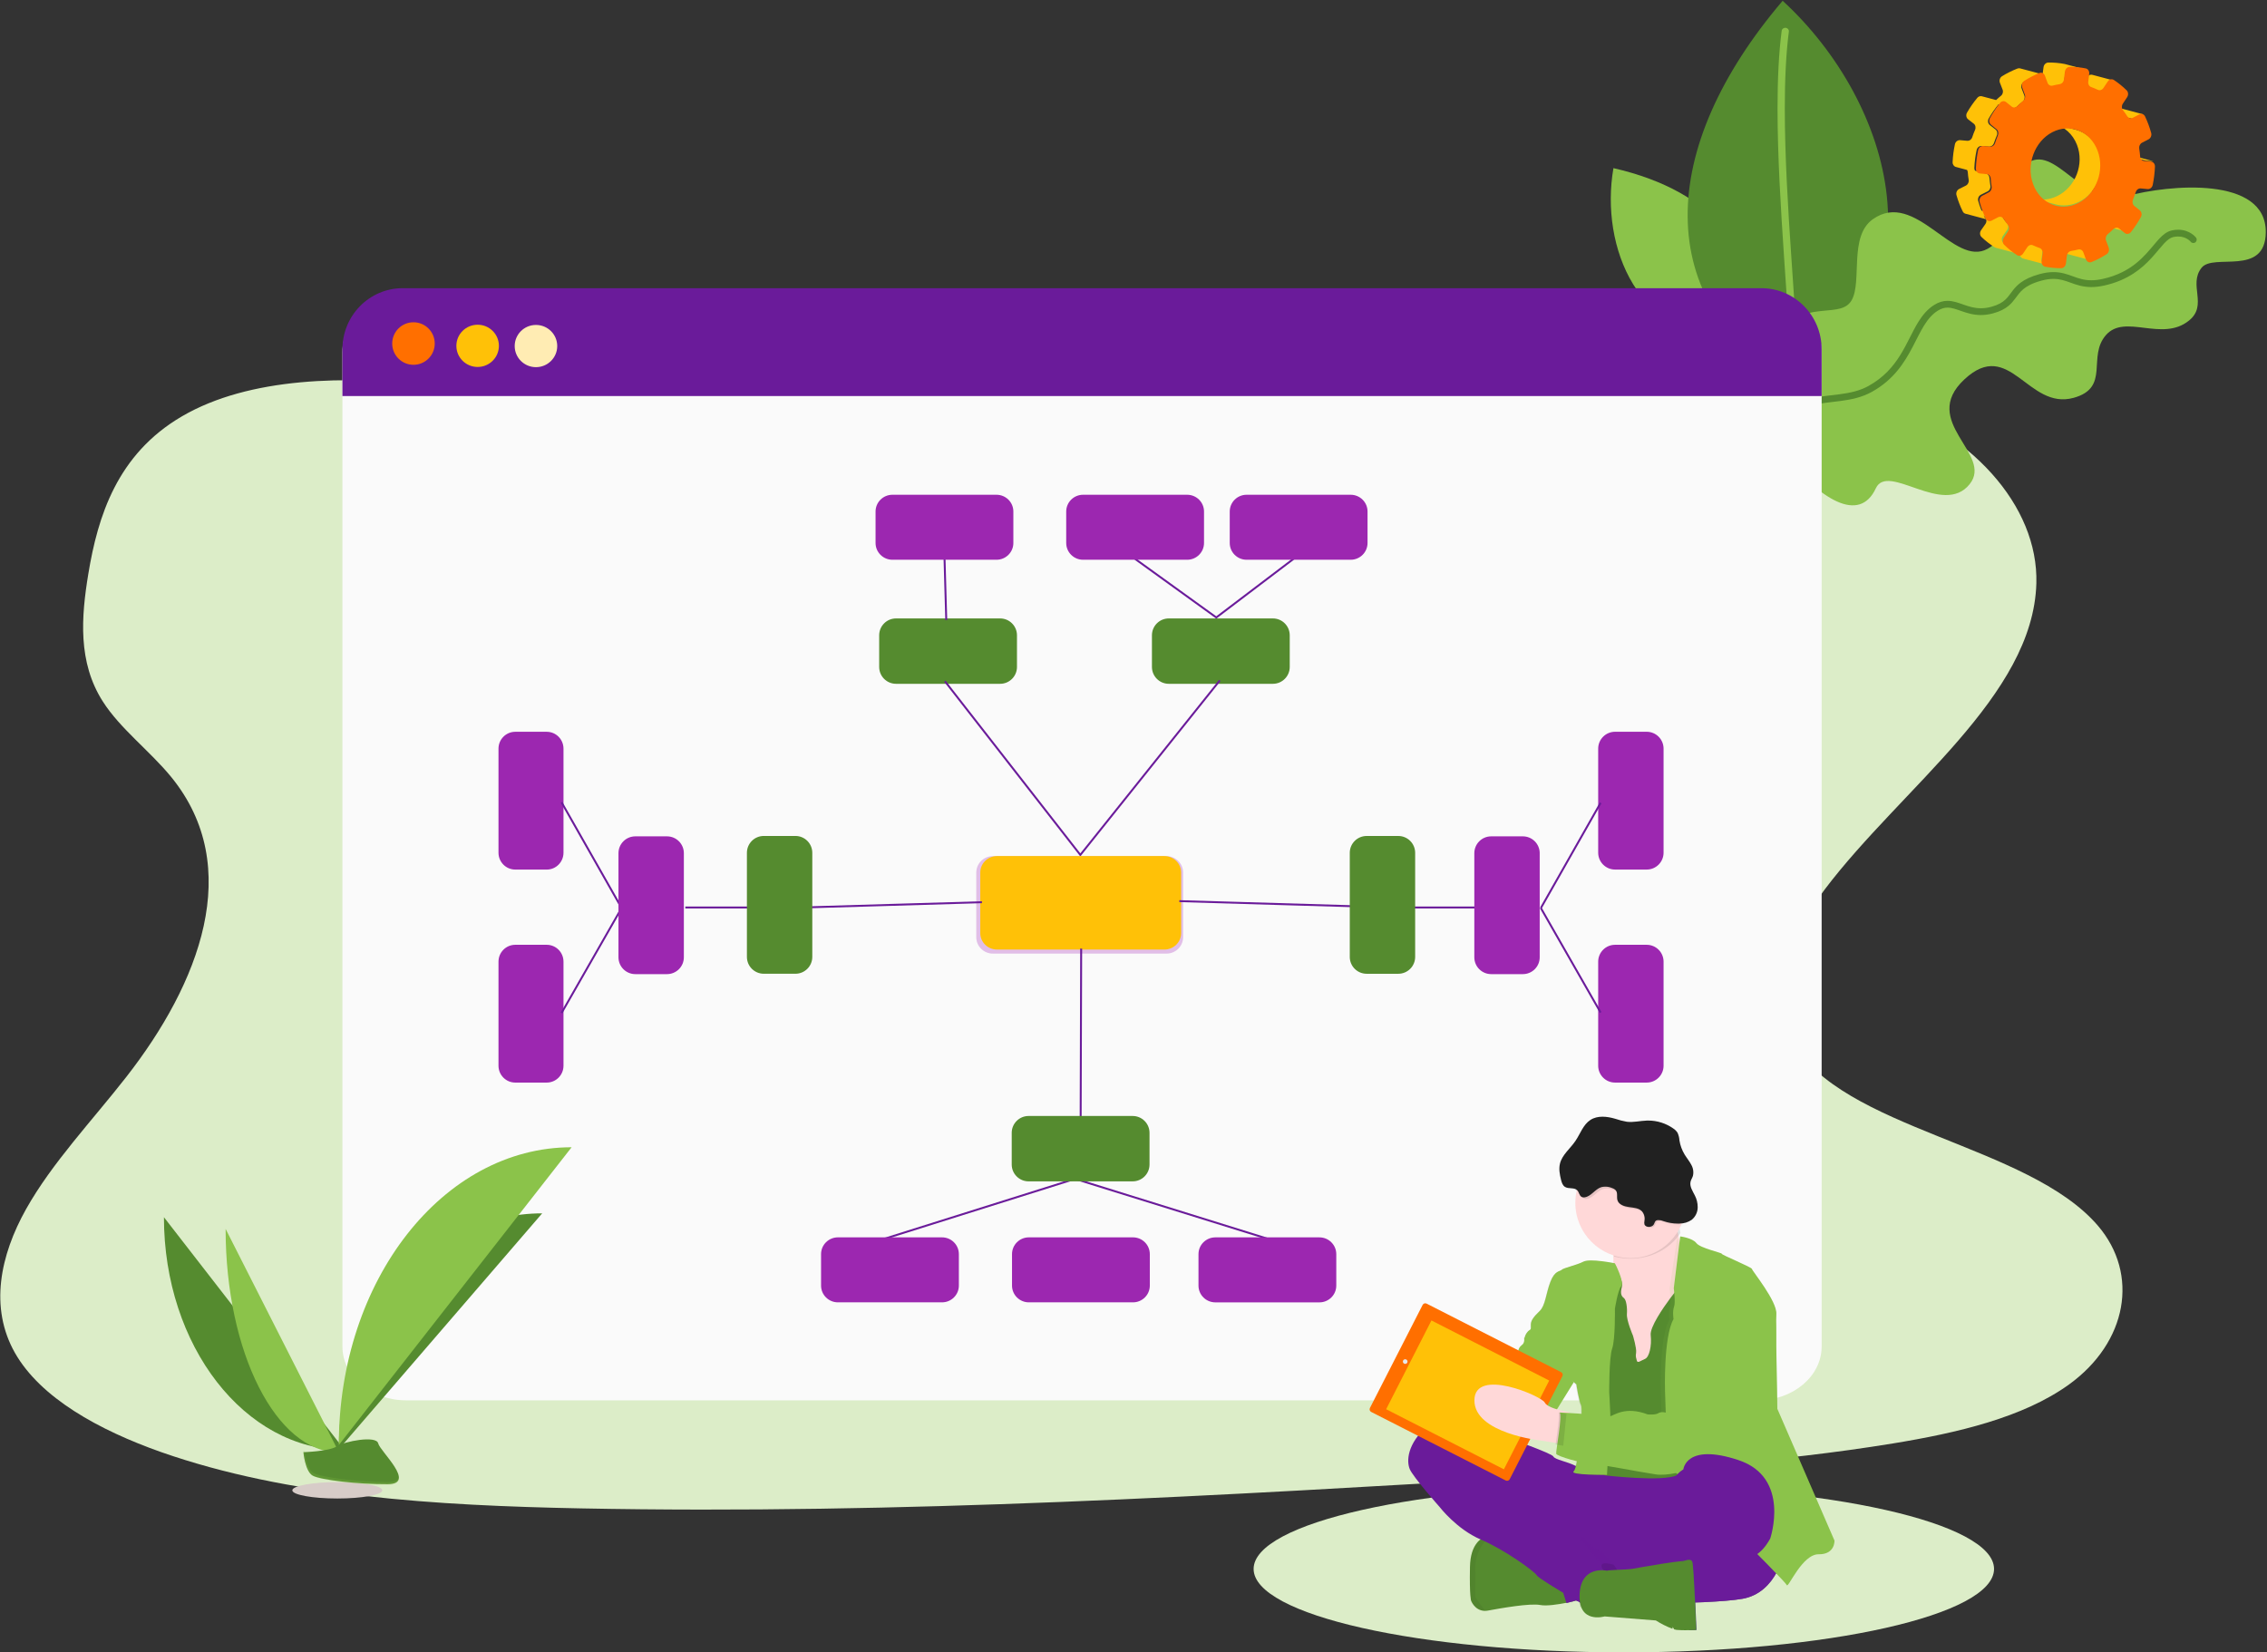 <?xml version="1.0" encoding="UTF-8"?>
<svg width="583px" height="425px" viewBox="0 0 583 425" version="1.1" xmlns="http://www.w3.org/2000/svg" xmlns:xlink="http://www.w3.org/1999/xlink">
    <rect x="0" y="0" width="583" height="425" fill="#333333" stroke="none"/>
    <!-- Generator: Sketch 64 (93537) - https://sketch.com -->
    <title>Feature2</title>
    <desc>Created with Sketch.</desc>
    <g id="Landing" stroke="none" stroke-width="1" fill="none" fill-rule="evenodd">
        <g transform="translate(-751, -1832)" id="Feature">
            <g transform="translate(-66, 1216)">
                <g id="Feature-2" transform="translate(178, 616)">
                    <g id="Feature2" transform="translate(639, 0)">
                        <g id="Group" transform="translate(417.5, 403.5) scale(-1, 1) rotate(-90) translate(-417.5, -403.5) translate(396, 308)" fill="#DCEDC8">
                            <path d="M21.472,0.195 C33.323,0.195 42.928,42.821 42.928,95.402 C42.928,147.984 33.323,190.609 21.472,190.609 C9.624,190.609 0.016,147.984 0.016,95.402 C0.016,42.821 9.624,0.195 21.472,0.195" id="Path"></path>
                        </g>
                        <g id="Group" transform="translate(0, 97)" fill="#DCEDC8">
                            <path d="M310.305,41.489 C275.324,41.757 241.712,33.826 209.576,24.987 C177.437,16.147 145.562,6.207 111.288,2.15 C89.227,-0.464 64.12,-0.053 46.781,10.086 C30.094,19.838 25.155,35.824 22.717,50.577 C20.883,61.677 19.988,73.324 26.445,83.422 C30.905,90.43 38.608,96.187 44.047,102.861 C62.963,126.092 51.231,155.986 32.472,179.998 C23.677,191.263 13.388,202.071 6.713,213.966 C0.038,225.86 -2.77,239.311 3.85,250.968 C10.416,262.515 25.378,270.809 41.471,276.487 C74.167,287.947 112.277,290.227 149.384,290.953 C231.526,292.565 313.883,287.663 396.017,282.769 C426.41,280.952 456.94,279.127 486.733,274.262 C503.278,271.559 520.313,267.596 532.093,259.078 C547.047,248.265 550.227,230.751 539.509,218.241 C521.527,197.264 473.75,193.599 460.895,170.857 C453.82,158.337 460.119,143.887 469.301,131.711 C489.047,105.601 522.872,82.11 523.687,53.031 C524.229,33.066 506.877,13.707 480.83,5.201 C453.514,-3.728 416.164,-1.143 396.853,15.919 C376.96,33.489 341.194,41.255 310.305,41.489" id="Path"></path>
                        </g>
                        <g id="Group-11" transform="translate(414, 0)" fill-rule="nonzero">
                            <g id="Group" transform="translate(0, 43)" fill="#8BC34A">
                                <path d="M32.324,43.428 C40.488,22.488 27.04,6.208 0.926,0.243 C-2.603,20.596 7.511,45.136 32.324,43.428" id="Path"></path>
                            </g>
                            <g id="Group" transform="translate(20, 0)" fill="#558B2F">
                                <path d="M27.063,99.552 C-9.289,77.391 -7.851,38.144 24.442,0.196 C53.179,26.627 66.26,74.486 27.063,99.552" id="Path"></path>
                            </g>
                            <g id="Group" transform="translate(43, 7)" fill="#8BC34A">
                                <path d="M5.295,92.548 C5.323,91.737 5.331,90.865 5.331,89.937 C5.331,82.46 4.492,71.318 3.663,58.972 C2.823,46.628 1.992,33.09 1.992,20.884 C1.992,13.647 2.291,6.876 3.038,1.116 C3.102,0.643 2.739,0.213 2.226,0.159 C1.713,0.101 1.257,0.437 1.192,0.908 C0.425,6.774 0.127,13.603 0.127,20.884 C0.127,33.16 0.967,46.727 1.798,59.078 C2.637,71.427 3.466,82.569 3.466,89.937 C3.466,90.85 3.457,91.706 3.429,92.494 C3.412,92.97 3.812,93.368 4.334,93.384 C4.847,93.397 5.275,93.024 5.295,92.548" id="Path"></path>
                            </g>
                            <g id="Group" transform="translate(39, 41)" fill="#8BC34A">
                                <path d="M5.144,75.243 C-1.282,67.256 -1.661,50.382 5.264,43.359 C12.201,36.335 20.558,41.011 23.224,36.148 C25.901,31.282 22.445,19.776 28.62,15.392 C39.591,7.599 49.463,27.885 58.157,22.983 C66.85,18.078 60.643,7.108 68.011,1.241 C75.39,-4.625 82.567,12.565 93.721,9.493 C104.865,6.421 129.821,4.224 129.686,18.751 C129.57,30.234 116.218,24.016 113.17,27.872 C109.698,32.27 114.868,37.453 109.949,41.441 C103.005,47.075 93.504,39.584 88.596,45.166 C83.684,50.747 89.781,58.697 80.265,61.323 C68.48,64.569 63.838,45.696 52.173,56.582 C40.501,67.464 59.759,75.785 53.524,83.537 C46.726,91.998 32.534,77.866 29.407,84.581 C25.166,93.712 15.118,87.634 5.144,75.243" id="Path"></path>
                            </g>
                            <g id="Group" transform="translate(42, 59)" fill="#558B2F">
                                <path d="M1.633,55.336 C2.213,54.713 2.683,53.872 3.205,52.907 C3.977,51.465 4.838,49.749 5.915,48.307 C6.994,46.859 8.269,45.725 9.842,45.296 C12.178,44.652 14.751,44.47 17.392,44.12 C20.033,43.766 22.753,43.237 25.352,41.802 C31.006,38.678 33.771,34.235 35.871,30.223 C36.924,28.214 37.827,26.305 38.827,24.694 C39.835,23.078 40.93,21.778 42.371,20.884 C43.308,20.307 44.075,20.125 44.847,20.119 C45.934,20.114 47.089,20.539 48.469,21.026 C49.85,21.506 51.46,22.028 53.413,22.028 C54.387,22.028 55.439,21.899 56.587,21.585 C58.401,21.09 59.653,20.409 60.574,19.626 C61.267,19.041 61.771,18.414 62.223,17.815 C62.903,16.913 63.449,16.093 64.378,15.329 C65.316,14.567 66.647,13.823 68.93,13.196 C70.164,12.856 71.191,12.729 72.086,12.729 C73.805,12.729 75.081,13.198 76.551,13.728 C78.001,14.253 79.636,14.833 81.815,14.831 C82.815,14.831 83.918,14.714 85.178,14.432 C91.261,13.077 94.857,10.032 97.351,7.29 C98.601,5.919 99.593,4.63 100.478,3.673 C100.929,3.193 101.347,2.8 101.738,2.515 C102.137,2.231 102.502,2.054 102.877,1.972 C103.344,1.869 103.77,1.827 104.153,1.827 C105.274,1.83 106.072,2.18 106.613,2.528 C106.881,2.7 107.08,2.874 107.204,2.998 L107.343,3.137 L107.369,3.166 L107.369,3.172 L107.742,2.871 L107.358,3.164 L107.369,3.172 L107.742,2.871 L107.358,3.164 C107.655,3.546 108.201,3.62 108.584,3.327 C108.957,3.032 109.036,2.486 108.742,2.104 C108.697,2.046 108.314,1.556 107.558,1.063 C106.802,0.569 105.647,0.082 104.153,0.082 C103.641,0.082 103.092,0.14 102.502,0.269 C101.851,0.411 101.26,0.712 100.73,1.097 C99.793,1.777 98.984,2.708 98.107,3.749 C96.787,5.31 95.317,7.134 93.251,8.777 C91.182,10.42 88.533,11.891 84.797,12.729 C83.65,12.985 82.676,13.085 81.815,13.085 C79.938,13.085 78.591,12.611 77.134,12.086 C75.69,11.564 74.136,10.981 72.086,10.984 C71.025,10.981 69.834,11.137 68.471,11.511 C66.297,12.11 64.796,12.848 63.683,13.668 C62.85,14.285 62.241,14.941 61.737,15.569 C60.989,16.513 60.469,17.356 59.721,18.058 C58.965,18.759 57.968,19.394 56.125,19.903 C55.124,20.177 54.24,20.283 53.413,20.283 C51.772,20.283 50.399,19.85 49.044,19.376 C47.698,18.912 46.367,18.382 44.847,18.377 C43.77,18.371 42.623,18.669 41.46,19.397 C39.696,20.489 38.436,22.036 37.349,23.768 C35.735,26.373 34.501,29.429 32.666,32.358 C30.833,35.29 28.444,38.093 24.509,40.273 C22.215,41.544 19.739,42.047 17.166,42.39 C14.604,42.733 11.953,42.91 9.383,43.611 C7.983,43.996 6.818,44.779 5.846,45.728 C4.395,47.154 3.352,48.958 2.483,50.563 C2.048,51.365 1.667,52.119 1.31,52.746 C0.963,53.371 0.633,53.87 0.373,54.133 C0.042,54.481 0.06,55.035 0.407,55.367 C0.753,55.699 1.302,55.686 1.633,55.336" id="Path"></path>
                            </g>
                            <g id="Group" transform="translate(88, 16)" fill="#FFC107">
                                <path d="M8.355,39.858 C8.269,39.701 8.203,39.53 8.129,39.371 C8.281,39.57 8.43,39.779 8.593,39.973 C8.679,40.072 8.745,40.185 8.791,40.302 C8.61,40.192 8.458,40.054 8.355,39.858 Z M13.166,46.454 C12.718,46.022 12.665,45.274 13.044,44.724 L14.182,43.084 C14.526,42.579 14.518,41.909 14.148,41.459 C13.75,40.962 13.372,40.449 13.017,39.905 C12.86,39.664 12.619,39.499 12.363,39.431 L7.59,38.159 C7.544,38.047 7.491,37.94 7.448,37.824 C7.174,37.118 6.926,36.409 6.734,35.692 C6.547,35.064 6.848,34.365 7.43,34.08 L9.134,33.227 C9.673,32.963 9.971,32.359 9.867,31.757 C9.753,31.092 9.681,30.428 9.627,29.755 C9.593,29.221 9.257,28.787 8.79,28.664 L5.912,27.897 C5.798,27.693 5.726,27.458 5.736,27.194 C5.798,25.65 6,24.109 6.326,22.594 C6.416,22.17 6.688,21.827 7.032,21.654 C7.227,21.56 7.438,21.516 7.651,21.537 L9.486,21.699 C9.699,21.72 9.91,21.675 10.097,21.581 C10.403,21.429 10.659,21.142 10.777,20.78 C10.995,20.132 11.243,19.488 11.515,18.86 C11.755,18.3 11.622,17.646 11.171,17.3 L9.715,16.162 C9.23,15.788 9.107,15.048 9.435,14.472 C10.174,13.185 11.022,11.965 11.95,10.825 C13.14,11.141 14.332,11.458 15.524,11.774 C15.788,11.845 16.062,11.814 16.318,11.685 C16.433,11.63 16.54,11.552 16.636,11.458 C17.121,10.997 17.625,10.558 18.145,10.147 C18.623,9.77 18.807,9.113 18.585,8.553 L17.897,6.753 C17.668,6.149 17.897,5.424 18.455,5.089 C19.071,4.699 19.724,4.343 20.396,4.009 C21.057,3.676 21.729,3.378 22.417,3.116 C22.647,3.027 22.884,3.017 23.098,3.074 C21.233,2.58 19.372,2.085 17.51,1.588 C17.297,1.531 17.06,1.541 16.83,1.63 C16.142,1.892 15.47,2.19 14.809,2.522 C14.137,2.855 13.486,3.213 12.868,3.603 C12.31,3.938 12.081,4.663 12.31,5.267 L13.009,7.067 C13.22,7.627 13.036,8.284 12.558,8.658 C12.126,8.996 11.729,9.362 11.331,9.733 C10.113,9.412 8.905,9.087 7.697,8.765 C7.43,8.695 7.147,8.726 6.891,8.849 C6.742,8.928 6.6,9.043 6.478,9.189 C5.496,10.372 4.614,11.644 3.848,12.983 C3.52,13.561 3.643,14.302 4.128,14.676 L5.587,15.812 C6.035,16.16 6.168,16.814 5.931,17.374 C5.656,18.002 5.408,18.645 5.198,19.297 C5.075,19.655 4.827,19.941 4.518,20.095 C4.323,20.186 4.12,20.234 3.899,20.21 L2.072,20.05 C1.853,20.029 1.64,20.074 1.456,20.168 C1.101,20.341 0.829,20.681 0.741,21.108 C0.413,22.622 0.219,24.164 0.149,25.705 C0.123,26.304 0.485,26.806 0.997,26.942 L3.864,27.706 C3.963,27.874 4.032,28.06 4.051,28.266 C4.094,28.939 4.174,29.606 4.288,30.271 C4.384,30.87 4.086,31.479 3.547,31.741 L1.843,32.594 C1.269,32.879 0.96,33.575 1.147,34.203 C1.349,34.923 1.587,35.629 1.861,36.338 C2.125,37.037 2.427,37.717 2.752,38.371 C2.902,38.685 3.168,38.892 3.467,38.971 L8.782,40.386 C8.905,40.779 8.851,41.231 8.595,41.6 L7.456,43.235 C7.078,43.785 7.12,44.536 7.59,44.968 C8.63,45.959 9.761,46.838 10.961,47.587 C11.049,47.647 11.155,47.689 11.251,47.715 C13.116,48.212 14.977,48.707 16.838,49.204 C16.742,49.175 16.636,49.133 16.548,49.073 C15.348,48.325 14.209,47.448 13.166,46.454 Z M22.54,4.322 C22.425,4.38 22.303,4.422 22.169,4.438 C21.543,4.532 20.924,4.647 20.3,4.807 C20.105,4.854 19.919,4.851 19.743,4.804 L25.33,6.29 C25.506,6.337 25.692,6.34 25.884,6.295 C26.511,6.133 27.13,6.018 27.756,5.926 C27.89,5.908 28.013,5.869 28.127,5.809 C28.517,5.618 28.799,5.22 28.861,4.744 L29.117,2.763 C29.178,2.287 29.469,1.887 29.847,1.693 C30.007,1.617 30.175,1.573 30.359,1.573 C31.789,1.554 33.21,1.685 34.589,1.955 L34.666,1.97 C32.805,1.476 30.943,0.979 29.079,0.484 L29.002,0.466 C27.623,0.196 26.204,0.068 24.772,0.086 C24.596,0.086 24.42,0.131 24.26,0.209 C23.882,0.4 23.591,0.801 23.53,1.274 L23.274,3.258 C23.212,3.734 22.93,4.129 22.54,4.322 Z M32.698,35.886 C37.376,33.557 39.627,27.68 37.72,22.756 C36.645,19.951 34.448,18.059 31.895,17.379 L26.308,15.893 C28.861,16.573 31.058,18.465 32.143,21.27 C34.04,26.194 31.789,32.068 27.111,34.397 C25.092,35.402 22.956,35.582 21.015,35.069 L26.599,36.555 C28.543,37.068 30.677,36.89 32.698,35.886 Z M23.01,50.604 L23.255,48.615 C23.335,48.003 23.01,47.448 22.479,47.273 C21.887,47.074 21.305,46.846 20.74,46.592 L20.553,46.524 L14.966,45.038 L15.153,45.104 C15.718,45.36 16.3,45.588 16.892,45.784 C17.422,45.962 17.756,46.517 17.668,47.131 L17.422,49.117 C17.342,49.758 17.702,50.339 18.26,50.486 L23.847,51.972 C23.29,51.825 22.919,51.245 23.01,50.604 Z M33.157,5.84 C32.901,5.966 32.621,6 32.354,5.926 C34.218,6.424 36.08,6.918 37.941,7.415 C38.205,7.486 38.488,7.452 38.744,7.326 C38.931,7.232 39.107,7.086 39.24,6.892 L40.368,5.257 C40.509,5.06 40.677,4.911 40.872,4.817 C41.128,4.691 41.4,4.657 41.667,4.728 C39.805,4.234 37.941,3.736 36.08,3.242 C35.816,3.171 35.541,3.205 35.285,3.331 C35.101,3.428 34.922,3.574 34.792,3.768 L33.653,5.403 C33.52,5.599 33.352,5.746 33.157,5.84 Z M34.65,50.148 L33.952,48.348 C33.81,47.987 33.528,47.741 33.194,47.652 C31.33,47.155 29.469,46.66 27.607,46.163 C27.943,46.255 28.223,46.501 28.365,46.862 L29.063,48.66 C29.205,49.031 29.495,49.282 29.831,49.374 L35.418,50.86 C35.074,50.771 34.792,50.517 34.65,50.148 Z M40.555,13.017 L46.142,14.503 C46.398,14.571 46.68,14.548 46.936,14.417 L48.657,13.561 C48.913,13.433 49.195,13.407 49.451,13.478 C47.59,12.981 45.726,12.486 43.864,11.992 C43.608,11.921 43.334,11.944 43.069,12.075 L41.357,12.931 C41.093,13.062 40.811,13.085 40.555,13.017 Z M43.379,42.356 C43.256,42.265 43.123,42.202 42.989,42.165 C41.128,41.671 39.267,41.174 37.402,40.679 C37.544,40.716 37.666,40.779 37.792,40.87 L39.248,42.008 C39.363,42.1 39.496,42.163 39.637,42.199 C39.805,42.244 40.024,42.304 40.192,42.346 C40.941,42.545 41.683,42.744 42.424,42.942 C42.512,42.963 42.619,42.995 42.707,43.016 C43.547,43.238 44.384,43.46 45.224,43.685 C45.083,43.649 44.95,43.586 44.835,43.494 L43.379,42.356 Z M46.326,24.014 L46.15,23.98 L44.323,23.821 L44.139,23.789 C46,24.284 47.862,24.778 49.723,25.276 L49.91,25.307 L51.737,25.469 L51.913,25.501 L46.326,24.014 Z" id="Shape"></path>
                            </g>
                            <g id="Group" transform="translate(94, 17)" fill="#FF6F00">
                                <path d="M26.533,35.178 C31.113,32.805 33.317,26.818 31.45,21.799 C29.594,16.777 24.374,14.628 19.794,16.998 C15.213,19.372 13.002,25.372 14.866,30.391 C16.725,35.416 21.953,37.552 26.533,35.178 Z M43.645,12.95 C43.956,13.62 44.251,14.308 44.517,15.03 C44.786,15.742 45.011,16.47 45.217,17.196 C45.392,17.841 45.089,18.553 44.535,18.839 L42.851,19.711 C42.339,19.977 42.047,20.601 42.141,21.207 C42.245,21.889 42.324,22.564 42.376,23.247 C42.418,23.868 42.833,24.343 43.386,24.399 L45.175,24.562 C45.771,24.623 46.212,25.18 46.186,25.866 C46.118,27.442 45.927,29.01 45.617,30.546 C45.53,30.978 45.254,31.327 44.917,31.503 C44.726,31.599 44.517,31.647 44.303,31.626 L42.522,31.461 C42.305,31.439 42.099,31.485 41.916,31.581 C41.616,31.738 41.365,32.031 41.25,32.402 C41.036,33.061 40.793,33.712 40.535,34.352 C40.292,34.928 40.423,35.592 40.864,35.946 L42.29,37.106 C42.765,37.493 42.893,38.245 42.567,38.835 C41.812,40.192 40.958,41.488 40,42.701 C39.877,42.848 39.739,42.963 39.584,43.04 C39.203,43.238 38.754,43.208 38.417,42.933 L36.991,41.776 C36.647,41.504 36.213,41.475 35.824,41.672 C35.72,41.728 35.607,41.808 35.506,41.907 C35.038,42.376 34.545,42.819 34.035,43.243 C33.578,43.624 33.396,44.294 33.602,44.856 L34.286,46.691 C34.511,47.307 34.278,48.046 33.743,48.393 C33.119,48.787 32.487,49.161 31.839,49.497 C31.184,49.838 30.526,50.134 29.863,50.403 C29.283,50.633 28.669,50.334 28.445,49.718 L27.761,47.883 C27.546,47.32 27.008,47.027 26.458,47.171 C25.844,47.326 25.238,47.451 24.624,47.544 C24.494,47.563 24.374,47.603 24.261,47.662 C23.891,47.859 23.603,48.262 23.543,48.739 L23.293,50.769 C23.233,51.251 22.948,51.659 22.567,51.854 C22.42,51.934 22.256,51.979 22.084,51.979 C20.684,51.99 19.292,51.857 17.934,51.593 C17.347,51.475 16.958,50.862 17.046,50.182 L17.287,48.155 C17.365,47.531 17.046,46.966 16.527,46.784 C15.947,46.584 15.378,46.352 14.824,46.094 C14.514,45.942 14.166,45.955 13.866,46.112 C13.675,46.208 13.511,46.355 13.38,46.55 L12.265,48.222 C12.137,48.419 11.973,48.569 11.782,48.665 C11.445,48.841 11.048,48.838 10.719,48.622 C9.544,47.859 8.429,46.966 7.408,45.952 C6.97,45.512 6.917,44.75 7.288,44.19 L8.403,42.517 C8.74,42.003 8.732,41.32 8.369,40.861 C7.98,40.355 7.609,39.832 7.262,39.277 C6.951,38.784 6.364,38.613 5.836,38.885 L4.168,39.752 C3.598,40.043 2.959,39.821 2.682,39.229 C2.363,38.563 2.068,37.872 1.81,37.157 C1.541,36.434 1.298,35.714 1.11,34.984 C0.927,34.344 1.222,33.632 1.791,33.341 L3.46,32.471 C3.987,32.202 4.28,31.586 4.178,30.973 C4.066,30.295 3.995,29.615 3.943,28.933 C3.909,28.319 3.494,27.834 2.94,27.786 L1.144,27.615 C0.548,27.562 0.099,27.002 0.133,26.322 C0.193,24.748 0.392,23.178 0.71,21.633 C0.799,21.201 1.065,20.852 1.402,20.676 C1.593,20.58 1.799,20.535 2.008,20.556 L3.805,20.721 C4.014,20.743 4.22,20.697 4.403,20.601 C4.703,20.447 4.954,20.153 5.069,19.785 C5.283,19.121 5.525,18.468 5.792,17.828 C6.027,17.257 5.896,16.59 5.455,16.238 L4.029,15.078 C3.554,14.697 3.434,13.942 3.755,13.356 C4.504,11.987 5.369,10.691 6.33,9.486 C6.45,9.337 6.588,9.219 6.734,9.142 C7.116,8.947 7.565,8.977 7.902,9.254 L9.335,10.403 C9.672,10.683 10.113,10.713 10.495,10.515 C10.607,10.459 10.711,10.379 10.805,10.283 C11.281,9.814 11.774,9.366 12.283,8.947 C12.751,8.563 12.931,7.894 12.714,7.323 L12.041,5.488 C11.816,4.872 12.041,4.134 12.586,3.792 C13.19,3.395 13.829,3.032 14.487,2.691 C15.135,2.352 15.793,2.048 16.467,1.781 C17.036,1.547 17.657,1.845 17.885,2.461 L18.566,4.296 C18.773,4.867 19.318,5.16 19.861,5.019 C20.475,4.856 21.081,4.739 21.695,4.646 C21.825,4.627 21.945,4.584 22.058,4.526 C22.439,4.331 22.716,3.926 22.776,3.44 L23.026,1.419 C23.086,0.936 23.371,0.528 23.742,0.331 C23.898,0.253 24.063,0.208 24.243,0.208 C25.643,0.189 27.035,0.32 28.385,0.595 C28.98,0.712 29.361,1.328 29.272,2 L29.032,4.027 C28.946,4.651 29.272,5.216 29.8,5.392 C30.372,5.598 30.941,5.832 31.495,6.099 C31.805,6.243 32.15,6.23 32.453,6.072 C32.636,5.976 32.808,5.827 32.939,5.63 L34.043,3.963 C34.182,3.763 34.346,3.611 34.537,3.515 C34.882,3.339 35.281,3.339 35.607,3.558 C36.775,4.331 37.882,5.227 38.911,6.235 C39.349,6.67 39.394,7.435 39.031,7.99 L37.924,9.667 C37.579,10.177 37.595,10.867 37.95,11.318 C38.349,11.825 38.71,12.35 39.065,12.902 C39.376,13.404 39.963,13.566 40.475,13.3 L42.159,12.427 C42.713,12.142 43.36,12.361 43.645,12.95" id="Shape"></path>
                            </g>
                        </g>
                        <g id="Group-10" transform="translate(88, 74)">
                            <g id="Group" transform="translate(0, 1)" fill="#FAFAFA">
                                <path d="M380.468,15.492 L380.468,271.344 C380.468,278.956 373.118,285.165 364.046,285.165 L16.48,285.165 C7.408,285.165 0.061,278.974 0.061,271.344 L0.061,15.492 C0.061,7.868 7.409,0.098 16.48,0.098 L364.002,0.942 C373.058,0.942 380.468,7.868 380.468,15.492" id="Path"></path>
                            </g>
                            <g id="Group" fill="#6A1B9A">
                                <path d="M380.468,15.829 L380.468,27.859 L0.061,27.859 L0.061,15.832 L0.061,15.832 C0.061,7.157 6.994,0.122 15.546,0.12 L364.974,0.12 C373.529,0.12 380.468,7.155 380.468,15.829 Z" id="Path"></path>
                            </g>
                            <g id="Group" transform="translate(18, 14) scale(-1, 1) rotate(-90) translate(-18, -14) translate(12, 8)" fill="#FF6F00">
                                <path d="M5.644,0.199 C8.664,0.199 11.112,2.648 11.112,5.667 C11.112,8.689 8.664,11.136 5.644,11.136 C2.624,11.136 0.176,8.689 0.176,5.667 C0.176,2.648 2.624,0.199 5.644,0.199" id="Path"></path>
                            </g>
                            <g id="Group" transform="translate(34.5, 15) scale(-1, 1) rotate(-90) translate(-34.5, -15) translate(29, 9)" fill="#FFC107">
                                <path d="M5.551,0.199 C8.55,0.199 10.981,2.648 10.981,5.667 C10.981,8.689 8.55,11.136 5.551,11.136 C2.552,11.136 0.12,8.689 0.12,5.667 C0.12,2.648 2.552,0.199 5.551,0.199" id="Path"></path>
                            </g>
                            <g id="Group" transform="translate(49.5, 15) scale(-1, 1) rotate(-90) translate(-49.5, -15) translate(44, 9)" fill="#FFECB3">
                                <path d="M5.497,0.199 C8.496,0.199 10.927,2.648 10.927,5.667 C10.927,8.689 8.496,11.136 5.497,11.136 C2.498,11.136 0.067,8.689 0.067,5.667 C0.067,2.648 2.498,0.199 5.497,0.199" id="Path"></path>
                            </g>
                            <path d="M142.433,85.059 L169.197,85.059 C171.591,85.059 173.534,87.002 173.534,89.396 L173.534,97.535 C173.534,99.932 171.591,101.875 169.197,101.875 L142.433,101.875 C140.037,101.875 138.097,99.932 138.097,97.535 L138.097,89.396 C138.097,87.002 140.037,85.059 142.433,85.059" id="Path" fill="#558B2F"></path>
                            <path d="M212.578,85.059 L239.342,85.059 C241.736,85.059 243.679,87.002 243.679,89.396 L243.679,97.535 C243.679,99.932 241.736,101.875 239.342,101.875 L212.578,101.875 C210.182,101.875 208.242,99.932 208.242,97.535 L208.242,89.396 C208.242,87.002 210.182,85.059 212.578,85.059" id="Path" fill="#558B2F"></path>
                            <g id="Group" transform="translate(155, 101)" stroke="#6A1B9A" stroke-width="0.5">
                                <polyline id="Path" points="0.003 0.217 34.826 44.882 70.697 0.008"></polyline>
                            </g>
                            <g id="Group" transform="translate(163, 146)" fill="#E1BEE7">
                                <path d="M4.324,0.196 L49,0.196 C51.35,0.196 53.258,2.091 53.258,4.425 L53.258,21.034 C53.258,23.368 51.35,25.263 49,25.263 L4.324,25.263 C1.973,25.263 0.066,23.368 0.066,21.034 L0.066,4.425 C0.066,2.091 1.973,0.196 4.326,0.196" id="Path"></path>
                            </g>
                            <g id="Group" transform="translate(164, 146)" fill="#FFC107">
                                <path d="M4.408,0.175 L47.435,0.175 C49.817,0.175 51.747,2.07 51.747,4.406 L51.747,19.995 C51.747,22.332 49.817,24.226 47.435,24.226 L4.408,24.226 C2.027,24.226 0.096,22.332 0.096,19.995 L0.096,4.406 C0.096,2.07 2.027,0.175 4.408,0.175" id="Path"></path>
                            </g>
                            <g id="Group" transform="translate(155.239, 77.115) scale(-1, 1) rotate(-88.388) translate(-155.239, -77.115) translate(146.739, 76.615)" stroke="#6A1B9A" stroke-width="0.5">
                                <line x1="0.142" y1="0.626" x2="16.14" y2="0.626" id="Path"></line>
                            </g>
                            <g id="Group" transform="translate(203, 69)" stroke="#6A1B9A" stroke-width="0.5">
                                <polyline id="Path" points="42.317 0.236 21.789 15.812 0.198 0.236"></polyline>
                            </g>
                            <g id="Group" transform="translate(137, 53)" fill="#9C27B0">
                                <path d="M4.503,0.251 L31.267,0.251 C33.663,0.251 35.604,2.18 35.604,4.562 L35.604,12.654 C35.604,15.036 33.663,16.968 31.267,16.968 L4.503,16.968 C2.109,16.968 0.166,15.036 0.166,12.654 L0.166,4.562 C0.166,2.18 2.109,0.251 4.506,0.251" id="Path"></path>
                            </g>
                            <g id="Group" transform="translate(228, 53)" fill="#9C27B0">
                                <path d="M4.586,0.251 L31.35,0.251 C33.746,0.251 35.687,2.18 35.687,4.562 L35.687,12.654 C35.687,15.036 33.746,16.968 31.35,16.968 L4.586,16.968 C2.193,16.968 0.25,15.036 0.25,12.654 L0.25,4.562 C0.25,2.18 2.193,0.251 4.586,0.251" id="Path"></path>
                            </g>
                            <g id="Group" transform="translate(186, 53)" fill="#9C27B0">
                                <path d="M4.535,0.251 L31.296,0.251 C33.693,0.251 35.636,2.18 35.636,4.562 L35.636,12.654 C35.636,15.036 33.693,16.968 31.296,16.968 L4.535,16.968 C2.139,16.968 0.196,15.036 0.196,12.654 L0.196,4.562 C0.196,2.18 2.139,0.251 4.535,0.251" id="Path"></path>
                            </g>
                            <g id="Group" transform="translate(189.894, 191.842) scale(-1, 1) rotate(89.825) translate(-189.894, -191.842) translate(167.894, 191.342)" stroke="#6A1B9A" stroke-width="0.5">
                                <line x1="0.124" y1="0.582" x2="43.873" y2="0.582" id="Path"></line>
                            </g>
                            <g id="Group" transform="translate(139, 229)" stroke="#6A1B9A" stroke-width="0.5">
                                <polyline id="Path" points="0.153 15.705 49.453 0.199 98.954 15.592"></polyline>
                            </g>
                            <path d="M176.519,213.027 L203.28,213.027 C205.677,213.027 207.62,214.97 207.62,217.366 L207.62,225.506 C207.62,227.899 205.677,229.842 203.28,229.842 L176.519,229.845 C174.123,229.842 172.18,227.899 172.18,225.506 L172.18,217.366 C172.18,214.97 174.123,213.027 176.519,213.027" id="Path" fill="#558B2F"></path>
                            <g id="Group" transform="translate(323, 114)" fill="#9C27B0">
                                <path d="M16.818,4.549 L16.818,31.31 C16.818,33.706 14.875,35.649 12.479,35.649 L4.339,35.649 C1.946,35.649 0.003,33.706 0.003,31.31 L0.003,4.549 C0.003,2.152 1.946,0.209 4.339,0.209 L12.479,0.209 C14.875,0.209 16.818,2.152 16.818,4.549" id="Path"></path>
                            </g>
                            <g id="Group" transform="translate(323, 169)" fill="#9C27B0">
                                <path d="M0.003,31.1 L0.003,4.337 C0.003,1.943 1.946,0 4.339,0 L12.479,0 C14.875,0 16.818,1.943 16.818,4.337 L16.818,31.1 C16.818,33.494 14.875,35.437 12.479,35.437 L4.339,35.437 C1.946,35.437 0.003,33.494 0.003,31.1" id="Path"></path>
                            </g>
                            <g id="Group" transform="translate(220, 244)" fill="#9C27B0">
                                <path d="M4.549,0.248 L31.312,0.248 C33.706,0.248 35.649,2.18 35.649,4.562 L35.649,12.654 C35.649,15.034 33.706,16.965 31.312,16.965 L4.549,16.965 C2.155,16.965 0.212,15.034 0.212,12.654 L0.212,4.562 C0.212,2.18 2.155,0.248 4.549,0.248" id="Path"></path>
                            </g>
                            <g id="Group" transform="translate(123, 244)" fill="#9C27B0">
                                <path d="M31.251,16.96 L4.49,16.96 C2.093,16.96 0.15,15.028 0.15,12.649 L0.15,4.557 C0.15,2.174 2.093,0.243 4.49,0.243 L31.251,0.243 C33.647,0.243 35.59,2.174 35.59,4.557 L35.59,12.649 C35.59,15.028 33.647,16.96 31.251,16.96" id="Path"></path>
                            </g>
                            <g id="Group" transform="translate(172, 244)" fill="#9C27B0">
                                <path d="M31.358,16.96 L4.594,16.96 C2.198,16.96 0.258,15.028 0.258,12.649 L0.258,4.557 C0.258,2.174 2.198,0.243 4.594,0.243 L31.358,0.243 C33.752,0.243 35.695,2.174 35.695,4.557 L35.695,12.649 C35.695,15.028 33.752,16.96 31.355,16.96" id="Path"></path>
                            </g>
                            <g id="Group" transform="translate(316.084, 173.29) scale(-1, 1) rotate(119.763) translate(-316.084, -173.29) translate(300.084, 172.79)" stroke="#6A1B9A" stroke-width="0.5">
                                <line x1="0.103" y1="0.529" x2="31.133" y2="0.529" id="Path"></line>
                            </g>
                            <g id="Group" transform="translate(275, 159)" stroke="#6A1B9A" stroke-width="0.5">
                                <line x1="0.25" y1="0.401" x2="16.807" y2="0.401" id="Path"></line>
                            </g>
                            <g id="Group" transform="translate(237.679, 158.488) scale(-1, 1) rotate(178.313) translate(-237.679, -158.488) translate(215.179, 157.988)" stroke="#6A1B9A" stroke-width="0.5">
                                <line x1="0.094" y1="0.562" x2="44.249" y2="0.562" id="Path"></line>
                            </g>
                            <g id="Group" transform="translate(315.691, 146.231) scale(-1, 1) rotate(60.397) translate(-315.691, -146.231) translate(299.691, 145.731)" stroke="#6A1B9A" stroke-width="0.5">
                                <line x1="0.141" y1="0.617" x2="31.171" y2="0.617" id="Path"></line>
                            </g>
                            <path d="M275.934,145.35 L275.934,172.111 C275.934,174.508 273.991,176.451 271.597,176.451 L263.457,176.451 C261.061,176.451 259.118,174.508 259.118,172.111 L259.118,145.35 C259.118,142.954 261.061,141.011 263.457,141.011 L271.597,141.011 C273.991,141.011 275.934,142.954 275.934,145.35" id="Path" fill="#558B2F"></path>
                            <g id="Group" transform="translate(291, 141)" fill="#9C27B0">
                                <path d="M16.963,4.444 L16.963,31.208 C16.966,33.604 15.023,35.544 12.626,35.544 L4.487,35.544 C2.091,35.544 0.148,33.604 0.148,31.208 L0.148,4.444 C0.148,2.05 2.091,0.107 4.487,0.107 L12.626,0.107 C15.023,0.107 16.966,2.05 16.966,4.447" id="Path"></path>
                            </g>
                            <g id="Group" transform="translate(40, 114)" fill="#9C27B0">
                                <path d="M16.913,4.554 L16.913,31.315 C16.913,33.712 14.982,35.655 12.6,35.655 L4.508,35.652 C2.127,35.655 0.196,33.712 0.196,31.315 L0.196,4.554 C0.196,2.158 2.127,0.215 4.509,0.215 L12.6,0.215 C14.982,0.215 16.913,2.158 16.913,4.554" id="Path"></path>
                            </g>
                            <g id="Group" transform="translate(40, 169)" fill="#9C27B0">
                                <path d="M0.196,31.1 L0.196,4.337 C0.196,1.943 2.127,0 4.508,0 L12.6,0 C14.982,0 16.913,1.943 16.913,4.337 L16.913,31.1 C16.913,33.494 14.982,35.437 12.6,35.437 L4.508,35.437 C2.127,35.437 0.196,33.494 0.196,31.098" id="Path"></path>
                            </g>
                            <g id="Group" transform="translate(63.927, 173.354) scale(-1, 1) rotate(60.229) translate(-63.927, -173.354) translate(47.927, 172.854)" stroke="#6A1B9A" stroke-width="0.5">
                                <line x1="0.153" y1="0.524" x2="31.184" y2="0.524" id="Path"></line>
                            </g>
                            <g id="Group" transform="translate(96.5, 159.5) scale(-1, 1) translate(-96.5, -159.5) translate(88, 159)" stroke="#6A1B9A" stroke-width="0.5">
                                <line x1="0.207" y1="0.401" x2="16.759" y2="0.401" id="Path"></line>
                            </g>
                            <g id="Group" transform="translate(142.272, 158.636) scale(-1, 1) rotate(1.687) translate(-142.272, -158.636) translate(119.772, 158.136)" stroke="#6A1B9A" stroke-width="0.5">
                                <line x1="0.24" y1="0.564" x2="44.395" y2="0.564" id="Path"></line>
                            </g>
                            <g id="Group" transform="translate(64.161, 146.231) scale(-1, 1) rotate(119.603) translate(-64.161, -146.231) translate(48.161, 145.731)" stroke="#6A1B9A" stroke-width="0.5">
                                <line x1="0.113" y1="0.619" x2="31.144" y2="0.619" id="Path"></line>
                            </g>
                            <path d="M120.896,145.345 L120.896,172.106 C120.896,174.502 118.953,176.445 116.559,176.445 L108.417,176.445 C106.023,176.445 104.081,174.502 104.081,172.106 L104.081,145.345 C104.081,142.948 106.023,141.005 108.42,141.005 L116.559,141.005 C118.953,141.005 120.896,142.948 120.896,145.345" id="Path" fill="#558B2F"></path>
                            <g id="Group" transform="translate(71, 141)" fill="#9C27B0">
                                <path d="M16.867,4.444 L16.867,31.208 C16.867,33.604 14.924,35.544 12.527,35.544 L4.388,35.544 C1.993,35.544 0.05,33.604 0.05,31.208 L0.05,4.444 C0.05,2.05 1.993,0.107 4.388,0.107 L12.527,0.107 C14.924,0.107 16.867,2.05 16.867,4.444" id="Path"></path>
                            </g>
                        </g>
                        <g id="Group-9" transform="translate(42, 295)">
                            <g id="Group" transform="translate(0, 18)" fill="#558B2F">
                                <path d="M0.159,0.065 C0.159,33.154 20.938,59.934 46.614,59.934" id="Shape"></path>
                            </g>
                            <g id="Group" transform="translate(45, 17)" fill="#558B2F">
                                <path d="M0.135,60.729 C0.135,27.201 23.527,0.072 52.432,0.072" id="Shape"></path>
                            </g>
                            <g id="Group" transform="translate(16, 21)" fill="#8BC34A">
                                <path d="M0.021,0.073 C0.021,31.855 13.068,57.575 29.184,57.575" id="Shape"></path>
                            </g>
                            <g id="Group" transform="translate(45, 0)" fill="#8BC34A">
                                <path d="M0.133,76.658 C0.133,34.325 26.913,0.071 60.002,0.071" id="Shape"></path>
                            </g>
                            <g id="Group" transform="translate(44.5, 88) scale(-1, 1) rotate(-90) translate(-44.5, -88) translate(42, 76)" fill="#D7CCC8">
                                <path d="M2.194,0.181 C3.357,0.181 4.299,5.362 4.299,11.754 C4.299,18.145 3.357,23.327 2.194,23.327 C1.031,23.327 0.088,18.145 0.088,11.754 C0.088,5.362 1.031,0.181 2.194,0.181" id="Path"></path>
                            </g>
                            <g id="Group" transform="translate(36, 75)" fill="#558B2F">
                                <path d="M0.025,3.497 C0.025,3.497 6.631,3.307 8.613,2.003 C10.594,0.698 18.765,-0.869 19.26,1.228 C19.756,3.326 29.169,11.661 21.724,11.716 C14.28,11.771 4.405,10.643 2.423,9.527 C0.442,8.411 0.025,3.497 0.025,3.497" id="Path"></path>
                            </g>
                            <g id="Group" transform="translate(36, 78)" fill="#8BC34A" fill-opacity="0.2">
                                <path d="M21.863,8.147 C14.412,8.206 4.55,7.003 2.562,5.8 C1.049,4.891 0.448,1.621 0.244,0.11 L0.025,0.111 C0.025,0.111 0.441,5.381 2.43,6.578 C4.418,7.775 14.28,8.985 21.731,8.926 C23.884,8.926 24.624,8.147 24.585,7.029 C24.287,7.716 23.468,8.135 21.863,8.147" id="Path"></path>
                            </g>
                        </g>
                        <g id="Group-14" transform="translate(352, 287)">
                            <g id="Group" transform="translate(26, 88)" fill="#65617D">
                                <path d="M80.882,23.952 C80.882,23.952 79.102,34.63 70.071,36.213 C61.041,37.796 30.903,37.476 30.903,37.476 C30.903,37.476 13.671,35.01 7.439,20.539 C1.207,6.068 -2.796,0.317 2.544,0.056 C7.881,-0.205 36.69,9.728 38.342,9.856 C39.994,9.984 82.471,-12.141 80.882,23.952" id="Path"></path>
                            </g>
                            <g id="Group" transform="translate(26, 88)" fill="#6A1B9A">
                                <path d="M80.882,23.952 C80.882,23.952 79.102,34.63 70.071,36.213 C61.041,37.796 30.903,37.476 30.903,37.476 C30.903,37.476 13.671,35.01 7.439,20.539 C1.207,6.068 -2.796,0.317 2.544,0.056 C7.881,-0.205 36.69,9.728 38.342,9.856 C39.994,9.984 82.471,-12.141 80.882,23.952" id="Path"></path>
                            </g>
                            <g id="Group" transform="translate(26, 108)" fill="#558B2F">
                                <path d="M0.318,16.704 C0.318,16.704 1.193,19.119 3.607,19.296 C3.707,19.303 3.807,19.307 3.907,19.307 C4.161,19.307 4.415,19.282 4.666,19.235 C7.893,18.647 15.458,17.286 18.123,17.807 C19.729,18.116 22.694,17.655 24.81,17.24 C26.211,16.962 27.229,16.704 27.229,16.704 C27.229,16.704 24.751,8.099 24.436,7.815 C24.123,7.532 13.28,0.728 13.28,0.728 L4.671,0.101 C3.522,0.286 2.481,0.929 1.767,1.893 C0.864,3.042 0.085,4.93 0.031,8.018 C-0.118,15.601 0.318,16.704 0.318,16.704" id="Path"></path>
                            </g>
                            <g id="Group" transform="translate(26, 108)" fill="#000000" fill-opacity="0.05">
                                <path d="M0.349,16.696 C0.349,16.696 1.31,19.11 3.962,19.287 C3.043,18.156 2.178,16.968 1.4,15.744 L1.448,9.452 C1.406,9.067 1.384,8.678 1.384,8.291 C1.384,5.181 2.759,2.21 5.168,0.112 L5.131,0.113 C5.131,0.113 0.163,0.437 0.025,8.03 C-0.113,15.623 0.349,16.696 0.349,16.696" id="Path"></path>
                            </g>
                            <g id="Group" transform="translate(58, 91)" fill="#000000" fill-opacity="0.1">
                                <path d="M5.173,19.773 L13.457,13.223 L26.488,0.249 C26.488,0.249 25.077,0.178 22.955,0.087 C22.452,0.426 20.949,1.494 20.89,2.795 C20.829,4.384 17.381,2.906 15.569,3.808 C13.754,4.708 4.995,16.098 3.451,16.017 C1.905,15.936 0.688,15.227 0.048,16.331 L0.003,16.401 L5.173,19.773 Z" id="Path"></path>
                            </g>
                            <g id="Group" transform="translate(10, 78)" fill="#6A1B9A">
                                <path d="M0.536,12.836 C1.36,14.857 8.251,22.622 8.251,22.622 C8.251,22.622 12.61,28.309 18.806,30.96 C25.001,33.611 32.648,39.17 33.221,40.18 C33.584,40.83 38.522,43.801 42,45.842 L42.779,46.295 L44.505,47.28 L45.418,47.807 C45.418,47.807 47.536,46.108 49.647,44.398 C51.757,42.688 53.795,41.018 53.829,40.948 C53.889,40.761 54.713,38.613 54.519,38.485 C54.422,38.421 53.988,37.543 53.193,36.514 C52.343,35.387 51.24,34.473 49.971,33.852 C47.061,32.526 45.8,29.506 45.8,29.506 C45.8,29.506 45.523,29.309 45.104,29.043 C44.244,28.448 43.276,28.019 42.256,27.777 C40.868,27.605 38.276,24.761 38.276,24.761 C38.276,24.761 36.506,23.623 35.81,22.174 C35.114,20.725 25.344,14.063 24.434,13.437 L48.201,28.689 L53.889,32.34 L62.048,25.964 L74.873,13.334 C74.873,13.334 73.147,13.25 70.642,13.142 C64.402,12.871 53.327,12.447 51.925,12.763 C51.135,12.947 50.324,13.04 49.514,13.04 C49.166,13.04 48.818,13.022 48.473,12.989 C48.128,12.955 45.316,13.132 43.229,12.033 C41.142,10.934 37.852,10.416 37.473,9.604 C37.091,8.79 25.904,4.868 25.904,4.868 C25.904,4.868 10.673,-3.213 5.23,1.586 C-0.209,6.386 -0.285,10.816 0.536,12.836" id="Path"></path>
                            </g>
                            <g id="Group" transform="translate(59, 25)" fill="#FFD8D8">
                                <path d="M0.23,19.383 L2.203,25.805 L4.736,40.292 L14.027,40.916 L16.722,36.532 L19.407,32.147 C19.407,32.147 21.081,26.303 22.285,20.633 C23.347,15.625 24.041,10.766 22.887,10.239 C21.861,9.751 21.183,8.083 20.746,6.27 C20.691,6.045 20.637,5.815 20.592,5.593 C20.286,4.059 20.077,2.497 19.975,0.937 C19.873,-0.622 0.495,-0.062 3.195,7.868 C3.679,9.219 3.93,10.642 3.93,12.077 L3.93,12.08 C3.927,12.436 3.901,12.798 3.862,13.152 C3.582,15.636 2.263,17.895 0.23,19.383 L0.23,19.383 Z" id="Path"></path>
                            </g>
                            <g id="Group" transform="translate(55, 38)" fill="#558B2F">
                                <path d="M0.1,5.342 L0.789,16.492 L2.34,25.991 L4.083,30.386 L5.633,54.447 C5.633,54.447 20.62,56.221 24.266,54.415 C24.528,54.302 24.754,54.117 24.924,53.883 C29.323,47.07 27.883,27.328 27.883,27.328 L29.562,14.581 L28.441,7.967 L25.742,7.669 L23.659,7.445 C23.659,7.445 23.176,8.037 22.51,8.937 C20.666,11.423 17.278,16.337 17.506,18.386 C17.815,21.191 17.131,24.056 16.051,24.504 C14.969,24.95 14.11,25.717 13.94,24.95 C13.771,24.185 13.568,23.995 13.753,22.911 C13.935,21.828 12.943,18.51 12.943,18.51 C12.943,18.51 11.264,14.626 11.39,12.965 C11.516,11.304 11.205,9.399 10.706,8.952 C10.207,8.504 9.528,8.061 10.086,6.022 C10.642,3.984 7.636,0.031 7.636,0.031 L0.1,5.342 Z" id="Path"></path>
                            </g>
                            <g id="Group" transform="translate(75, 31)" fill="#8BC34A" fill-opacity="0.1">
                                <path d="M0.099,40.02 L0.738,58.883 L4.391,60.903 C4.655,60.788 4.885,60.608 5.06,60.381 C9.537,53.632 8.072,34.088 8.072,34.088 L9.781,21.473 L8.64,14.925 L5.89,14.63 C6.952,9.57 7.648,4.657 6.492,4.125 C5.466,3.633 4.791,1.945 4.351,0.114 L4.351,0.114 L2.376,13.459 C2.376,13.459 2.538,14.665 2.598,15.92 C2.622,16.156 2.635,16.393 2.635,16.631 C2.635,17.182 2.569,17.732 2.441,18.268 C1.996,19.405 2.313,21.423 2.313,21.423 C1.172,23.427 0.599,27.138 0.338,30.722 C-0.037,35.477 0.099,40.02 0.099,40.02" id="Path"></path>
                            </g>
                            <g id="Group" transform="translate(76, 31)" fill="#8BC34A">
                                <path d="M4.094,0 C4.094,0 7.247,0.393 8.246,1.717 C9.247,3.041 14.872,4.204 14.8,4.479 C14.725,4.754 22.552,7.938 22.552,8.379 C22.552,8.821 29.015,16.616 28.826,19.947 C28.635,23.278 29.015,39.437 29.015,39.437 L29.075,44.343 C29.075,44.343 33.973,55.639 43.769,78.231 C43.769,78.231 43.96,81.812 39.705,81.755 C35.45,81.695 31.866,90.58 31.514,89.688 C31.11,88.58 0.828,58.636 0.828,58.636 L0.191,39.815 C0.191,39.815 -0.246,25.922 2.377,21.266 C2.377,21.266 2.067,19.255 2.504,18.122 C2.943,16.988 2.442,13.344 2.442,13.344 L4.094,0 Z" id="Path"></path>
                            </g>
                            <g id="Group" transform="translate(40, 37)" fill="#000000" fill-opacity="0.1">
                                <path d="M23.159,0.985 C23.159,0.985 16.798,-0.338 15.089,0.557 C13.384,1.453 10.032,2.149 9.524,2.661 C9.014,3.173 7.755,2.785 6.617,5.784 C5.476,8.783 5.353,11.836 3.896,13.244 C2.441,14.651 1.68,15.601 1.617,16.62 C1.552,17.64 1.808,17.894 1.243,18.217 C0.675,18.54 -0.149,19.874 0.102,20.38 C0.353,20.887 13.255,32.108 13.255,32.108 C13.255,32.108 13.891,36.379 14.459,37.463 C15.027,38.546 13.826,53.456 12.565,54.481 C11.301,55.504 21.102,55.404 21.102,55.404 C21.102,55.404 21.542,45.617 21.921,45.111 C22.301,44.605 21.67,34.169 21.67,34.169 C21.67,34.169 21.605,25.247 22.429,22.89 C23.253,20.533 23.159,12.696 23.159,12.696 C23.159,12.696 23.886,7.992 24.768,6.893 C25.652,5.794 23.159,0.985 23.159,0.985" id="Path"></path>
                            </g>
                            <g id="Group" transform="translate(40, 37)" fill="#8BC34A">
                                <path d="M23.305,0.92 C23.305,0.92 16.923,-0.398 15.207,0.493 C13.491,1.383 10.142,2.079 9.637,2.576 C9.133,3.073 7.858,2.705 6.713,5.699 C5.567,8.693 5.444,11.756 3.983,13.159 C2.52,14.562 1.763,15.516 1.697,16.536 C1.634,17.555 1.886,17.809 1.316,18.127 C0.746,18.445 -0.081,19.782 0.171,20.296 C0.426,20.808 13.394,32.042 13.394,32.042 C13.394,32.042 14.027,36.308 14.603,37.394 C15.178,38.478 13.964,53.39 12.695,54.41 C11.426,55.43 21.268,55.336 21.268,55.336 C21.268,55.336 21.715,45.554 22.096,45.04 C22.477,44.528 21.839,34.101 21.839,34.101 C21.839,34.101 21.778,25.179 22.603,22.822 C23.425,20.465 23.305,12.602 23.305,12.602 C23.305,12.602 24.032,7.897 24.92,6.803 C25.808,5.709 23.305,0.92 23.305,0.92" id="Path"></path>
                            </g>
                            <g id="Group" transform="translate(62, 25)" fill="#000000" fill-opacity="0.1">
                                <path d="M0.33,7.236 C0.827,8.499 1.084,9.832 1.084,11.175 L1.084,11.178 C2.461,11.545 3.889,11.733 5.324,11.733 C10.603,11.733 15.487,9.212 18.152,5.111 C17.841,3.676 17.626,2.212 17.521,0.756 C17.414,-0.703 -2.458,-0.179 0.33,7.236" id="Path"></path>
                            </g>
                            <g id="Group" transform="translate(53, 8)" fill="#FFD8D8">
                                <path d="M0.126,14.361 C0.126,22.213 6.492,28.577 14.344,28.577 C22.195,28.577 28.561,22.21 28.561,14.359 C28.561,6.508 22.195,0.141 14.344,0.141 C7.628,0.141 1.829,4.841 0.437,11.405 C0.231,12.374 0.126,13.368 0.126,14.359 L0.126,14.361 Z" id="Path"></path>
                            </g>
                            <g id="Group" transform="translate(31, 56)" fill="#8BC34A">
                                <path d="M12.251,0.008 L8.947,1.096 C8.947,1.096 9.253,2.374 8.282,3.014 C7.746,3.415 7.428,4.066 7.428,4.759 C7.428,4.818 7.431,4.877 7.436,4.936 C7.441,4.994 7.073,6.344 6.227,6.663 C5.383,6.983 4.835,9.095 4.835,9.095 L2.05,12.485 C2.05,12.485 1.026,13.379 1.204,13.829 C1.384,14.279 0.115,14.404 0.115,14.404 L0.746,25.798 L6.497,26.947 L10.066,26.563 L12.969,25.414 L15.51,23.81 L16.661,20.675 L21.739,12.487 L12.251,0.008 Z" id="Path"></path>
                            </g>
                            <g id="Group" transform="translate(24.413, 74.314) scale(-1, 1) rotate(-41.849) translate(-24.413, -74.314) translate(13.413, 66.814)" fill="#EE8E9E">
                                <path d="M7.78,0.618 C7.78,0.618 20.98,-2.532 21.256,5.802 C21.533,14.137 8.985,15.994 7.78,14.489 C6.574,12.981 0.166,6.557 0.166,6.557 L7.78,0.618 Z" id="Path"></path>
                            </g>
                            <g id="Group" transform="translate(0, 48)" fill="#FF6F00">
                                <path d="M14.877,0.287 L49.47,17.913 C49.844,18.103 49.99,18.56 49.799,18.932 L36.246,45.444 C36.055,45.818 35.597,45.966 35.223,45.776 L0.633,28.15 C0.259,27.959 0.11,27.503 0.301,27.129 L13.857,0.618 C14.048,0.245 14.506,0.097 14.877,0.287" id="Path"></path>
                            </g>
                            <g id="Group" transform="translate(25.867, 71.937) scale(-1, 1) rotate(152.96) translate(-25.867, -71.937) translate(8.367, 58.937)" fill="#FFC107">
                                <rect id="Rectangle" x="0.036" y="0.145" width="34" height="25.635"></rect>
                            </g>
                            <g id="Group" transform="translate(9, 63) scale(-1, 1) rotate(-90) translate(-9, -63) translate(8, 62)" fill="#E6E8EC">
                                <path d="M0.806,0.028 C1.138,0.028 1.406,0.299 1.406,0.628 C1.406,0.961 1.138,1.229 0.806,1.229 C0.473,1.229 0.206,0.961 0.206,0.628 C0.206,0.299 0.473,0.028 0.806,0.028" id="Path"></path>
                            </g>
                            <g id="Group" transform="translate(42.5, 80.5) scale(-1, 1) rotate(-90) translate(-42.5, -80.5) translate(41, 79)" fill="#E6E8EC">
                                <path d="M1.107,0.183 C1.654,0.183 2.096,0.625 2.096,1.171 C2.096,1.717 1.654,2.16 1.107,2.16 C0.564,2.16 0.118,1.717 0.118,1.171 C0.118,0.625 0.564,0.183 1.107,0.183" id="Path"></path>
                            </g>
                            <g id="Group" transform="translate(27, 69)" fill="#FFD8D8">
                                <path d="M0.17,4.142 C0.11,12.707 17.374,14.518 17.374,14.518 L21.788,15.238 L23.761,15.562 L24.585,7.19 C24.585,7.19 23.682,7.053 22.552,6.784 C20.88,6.385 18.713,5.691 18.258,4.724 C17.502,3.105 0.233,-4.422 0.17,4.142" id="Path"></path>
                            </g>
                            <g id="Group" transform="translate(53, 8)" fill="#000000" fill-opacity="0.1">
                                <path d="M0.177,11.117 C0.573,11.147 0.943,11.314 1.22,11.586 C1.705,12.081 1.705,12.958 2.347,13.26 C2.509,13.33 2.684,13.365 2.858,13.365 C2.935,13.365 3.013,13.36 3.09,13.345 C4.741,13.12 5.696,11.304 7.281,10.805 C7.62,10.72 7.972,10.677 8.324,10.677 C8.922,10.677 9.513,10.802 10.055,11.042 C10.412,11.144 10.73,11.342 10.977,11.611 C11.508,12.281 11.136,13.265 11.382,14.071 C11.721,15.19 13.098,15.64 14.29,15.785 C15.481,15.932 16.824,16.012 17.623,16.886 C18.039,17.406 18.265,18.045 18.265,18.704 C18.265,18.884 18.247,19.067 18.214,19.244 C18.178,19.384 18.16,19.529 18.16,19.674 C18.16,19.818 18.178,19.963 18.214,20.106 C18.543,21.015 20.15,20.877 20.571,20.163 C20.882,19.644 20.79,19.219 21.511,19.069 C21.599,19.062 21.683,19.059 21.771,19.059 C22.207,19.059 22.636,19.149 23.032,19.324 C24.2,19.711 25.425,19.911 26.661,19.911 C26.761,19.911 26.864,19.908 26.961,19.908 C27.852,18.068 28.315,16.055 28.315,14.021 C28.315,6.386 21.948,0.195 14.097,0.195 C7.381,0.195 1.579,4.765 0.187,11.154 L0.177,11.117 Z" id="Path"></path>
                            </g>
                            <g id="Group" transform="translate(49, 0)" fill="#212121">
                                <path d="M21.902,27.904 C21.868,27.757 21.85,27.608 21.85,27.457 C21.85,27.308 21.868,27.159 21.902,27.013 C21.936,26.83 21.954,26.643 21.954,26.458 C21.954,25.782 21.724,25.122 21.301,24.591 C20.489,23.689 19.124,23.622 17.912,23.456 C16.7,23.291 15.304,22.847 14.959,21.694 C14.706,20.864 15.087,19.852 14.544,19.169 C14.293,18.892 13.969,18.686 13.609,18.578 C13.055,18.332 12.455,18.204 11.846,18.204 C11.489,18.204 11.131,18.25 10.786,18.337 C9.175,18.851 8.204,20.715 6.525,20.949 C6.449,20.962 6.368,20.97 6.29,20.97 C6.113,20.97 5.935,20.931 5.773,20.859 C5.136,20.551 5.113,19.649 4.624,19.141 C3.857,18.342 2.402,18.858 1.462,18.263 C0.851,17.877 0.616,17.12 0.444,16.426 C0.112,15.075 -0.157,13.66 0.167,12.309 C0.715,9.998 2.812,8.434 4.152,6.444 C5.402,4.607 6.123,2.283 7.979,1.061 C9.836,-0.159 12.264,0.123 14.382,0.742 C15.358,1.079 16.361,1.341 17.379,1.513 C19.084,1.721 20.797,1.266 22.515,1.207 C22.63,1.204 22.75,1.202 22.865,1.202 C25.171,1.202 27.424,1.913 29.299,3.231 C29.743,3.518 30.121,3.896 30.409,4.338 C30.693,4.959 30.86,5.63 30.9,6.313 C31.101,7.597 31.558,8.832 32.234,9.947 C32.761,10.817 33.432,11.608 33.91,12.512 C34.278,13.124 34.472,13.825 34.472,14.534 C34.472,14.844 34.435,15.152 34.362,15.453 C34.2,15.961 33.871,16.424 33.756,16.95 C33.477,18.162 34.289,19.321 34.845,20.438 C35.336,21.37 35.592,22.405 35.592,23.453 C35.592,23.551 35.589,23.651 35.584,23.748 C35.521,24.901 34.97,25.98 34.067,26.722 C33.156,27.352 32.067,27.691 30.952,27.691 C30.926,27.691 30.897,27.691 30.871,27.691 C30.756,27.693 30.638,27.696 30.524,27.696 C29.257,27.696 27.993,27.485 26.798,27.074 C26.395,26.897 25.957,26.802 25.513,26.802 C25.427,26.802 25.338,26.807 25.252,26.812 C24.518,26.959 24.612,27.405 24.296,27.937 C23.873,28.695 22.236,28.833 21.902,27.904" id="Path"></path>
                            </g>
                            <g id="Group" transform="translate(48, 45)" fill="#8BC34A">
                                <path d="M56.524,15.379 C55.07,32.054 44.086,42.595 44.086,42.595 C44.086,42.595 31.461,48.089 25.788,47.206 C20.118,46.323 12.208,44.719 10.212,44.615 C7.023,44.492 0.332,42.53 0.203,41.901 C0.074,41.268 1.862,31.984 1.094,31.292 C1.094,31.292 10.019,31.655 10.913,32.276 C11.81,32.896 13.084,32.454 14.039,32.276 C14.993,32.099 17.929,29.565 23.728,31.783 C23.728,31.783 25.719,31.971 26.471,31.467 C27.223,30.965 28.46,31.339 28.46,31.339 C28.95,31.174 29.417,30.939 29.844,30.644 C30.031,30.393 31.564,30.644 31.564,30.644 C31.656,30.691 31.759,30.714 31.862,30.714 C32.176,30.714 32.445,30.503 32.518,30.202 C32.724,29.685 33.027,29.212 33.415,28.812 C33.803,28.413 35.137,19.212 38.389,15.616 C38.389,15.616 39.349,14.793 39.091,13.783 C38.832,12.772 44.394,-1.611 52.045,0.409 C52.045,0.409 57.974,-1.296 56.524,15.379 Z" id="Path"></path>
                            </g>
                            <g id="Group" transform="translate(46, 87)" fill="#6A1B9A">
                                <path d="M0.055,23.165 L4.191,36.254 L4.84,38.307 L6.829,37.774 L11.17,36.589 L30.503,31.323 C32.931,31.219 35.314,30.589 37.472,29.483 C40.62,27.739 44.175,26.818 47.782,26.818 C48.35,26.818 48.922,26.844 49.487,26.887 C52.042,27.124 54.884,26.033 57.243,21.71 C57.243,21.71 62.597,6.025 49.073,1.534 C35.551,-2.957 34.907,3.923 34.907,3.923 L34.725,4.037 C34.226,4.367 32.733,5.409 32.672,6.677 C32.614,8.227 29.189,6.785 27.386,7.664 C25.584,8.543 16.836,19.646 15.303,19.568 C13.767,19.489 12.558,18.798 11.922,19.874 L11.878,19.943 C11.405,20.589 9.98,20.737 9.046,20.767 L8.159,20.767 L8.041,20.801 L7.043,21.093 L0.055,23.165 Z" id="Path"></path>
                            </g>
                            <g id="Group" transform="translate(49.532, 80.224) scale(-1, 1) rotate(170.911) translate(-49.532, -80.224) translate(48.032, 75.724)" fill="#000000" fill-opacity="0.1">
                                <path d="M0.711,0.02 L2.713,0.02 L2.236,8.229 C2.236,8.229 1.321,8.217 0.163,8.297 C0.635,7.221 0.663,2.757 0.711,0.02" id="Path"></path>
                            </g>
                            <g id="Group" transform="translate(54, 108)" fill="#6A1B9A" fill-opacity="0.1">
                                <path d="M0.196,0.526 L8.546,10.634 C8.582,10.604 8.601,10.584 8.601,10.575 C8.666,10.387 9.485,8.235 9.297,8.107 C9.111,7.979 7.653,4.815 4.741,3.488 C3.265,2.764 2.025,1.633 1.167,0.23 L0.196,0.526 Z" id="Path"></path>
                            </g>
                            <g id="Group" transform="translate(54, 115)" fill="#000000" fill-opacity="0.1">
                                <path d="M0.309,11.233 L1.222,11.761 C1.222,11.761 3.341,10.059 5.453,8.346 C7.564,6.633 9.603,4.961 9.637,4.891 C9.697,4.704 10.521,2.552 10.327,2.424 C10.231,2.36 9.796,1.481 9.001,0.45 C3.336,-1.139 6.944,2.794 7.42,2.972 C7.42,2.972 0.513,1.392 0.147,8.894 C0.136,9.078 0.128,9.266 0.128,9.452 C0.128,10.049 0.191,10.648 0.309,11.232 L0.309,11.233 Z" id="Path"></path>
                            </g>
                            <g id="Group" transform="translate(54, 114)" fill="#558B2F">
                                <path d="M19.828,15.777 C21.17,16.627 22.602,17.347 24.076,17.909 C27.324,7.101 28.859,1.33 28.68,0.595 C28.477,-0.2 15.318,2.221 13.889,2.484 C12.457,2.747 6.865,2.803 7.361,2.995 C7.361,2.995 0.571,1.375 0.216,9.07 C-0.136,16.764 6.651,14.739 6.651,14.739 L19.828,15.777 Z" id="Path"></path>
                            </g>
                            <g id="Group" transform="translate(78, 114)" fill="#565387">
                                <path d="M0.093,8.815 C0.234,12.085 2.908,16.145 4.503,18.291 C5.512,18.291 6.289,18.225 6.289,18.225 C6.289,18.225 5.667,2.432 5.227,0.772 C5.002,-0.023 3.897,0.154 2.812,0.549 C1.468,2.903 -0.025,6.183 0.093,8.815" id="Path"></path>
                            </g>
                            <g id="Group" transform="translate(78, 114)" fill="#000000" fill-opacity="0.1">
                                <path d="M0.093,8.815 C0.234,12.085 2.908,16.145 4.503,18.291 C5.512,18.291 6.289,18.225 6.289,18.225 C6.289,18.225 5.667,2.432 5.227,0.772 C5.002,-0.023 3.897,0.154 2.812,0.549 C1.468,2.903 -0.025,6.183 0.093,8.815" id="Path"></path>
                            </g>
                            <g id="Group" transform="translate(76, 114)" fill="#558B2F">
                                <path d="M0.353,9.229 C1.191,12.382 1.183,15.921 2.525,18.062 C2.724,18.126 2.928,18.174 3.135,18.203 C3.88,18.26 4.631,18.293 5.38,18.293 C5.764,18.293 6.157,18.282 6.536,18.268 C7.475,18.268 8.195,18.202 8.195,18.202 C8.195,18.202 7.619,2.409 7.209,0.748 C7.002,-0.046 5.974,0.131 4.969,0.526 C4.21,0.841 3.477,1.223 2.781,1.661 C2.085,2.098 -0.725,5.189 0.353,9.229" id="Path"></path>
                            </g>
                            <g id="Group" transform="translate(83.736, 16.148) scale(-1, 1) rotate(-20.339) translate(-83.736, -16.148) translate(83.236, 15.648)" fill="#000000" fill-opacity="0.01">
                                <path d="M0.583,0.088 C0.539,0.141 0.495,0.188 0.539,0.247 C0.524,0.459 0.546,0.678 0.583,0.89 C0.649,0.624 0.641,0.353 0.583,0.088 L0.583,0.088 Z" id="Path"></path>
                            </g>
                            <g id="Group" transform="translate(49, 11)" fill="#000000" fill-opacity="0.01">
                                <path d="M0.154,1.433 C0.266,0.98 0.433,0.539 0.645,0.123 C0.611,0.233 0.582,0.346 0.551,0.462 C0.23,1.876 0.496,3.352 0.833,4.761 C1.005,5.488 1.24,6.28 1.851,6.682 C2.791,7.299 4.246,6.765 5.013,7.6 C5.507,8.105 5.507,9.073 6.162,9.395 C6.324,9.47 6.502,9.511 6.679,9.511 C6.757,9.511 6.838,9.503 6.914,9.487 C8.59,9.245 9.564,7.297 11.175,6.76 C11.52,6.669 11.878,6.62 12.236,6.62 C12.844,6.62 13.444,6.755 13.998,7.012 C14.358,7.125 14.682,7.34 14.933,7.63 C15.471,8.343 15.095,9.401 15.343,10.268 C15.693,11.472 17.09,11.947 18.296,12.108 C19.502,12.272 20.873,12.353 21.685,13.295 C22.108,13.85 22.338,14.54 22.338,15.246 C22.338,15.439 22.32,15.635 22.286,15.825 C22.249,15.976 22.231,16.131 22.231,16.287 C22.231,16.445 22.249,16.601 22.286,16.751 C22.62,17.723 24.257,17.58 24.685,16.813 C25.001,16.255 24.902,15.801 25.641,15.632 C25.719,15.627 25.803,15.624 25.884,15.624 C26.333,15.624 26.777,15.721 27.187,15.911 C28.377,16.33 29.633,16.544 30.894,16.544 C31.017,16.544 31.142,16.542 31.265,16.539 C31.291,16.539 31.317,16.539 31.346,16.539 C32.461,16.539 33.55,16.185 34.461,15.527 C34.868,15.195 35.205,14.776 35.445,14.301 C35.231,15.165 34.754,15.935 34.082,16.499 C33.169,17.156 32.082,17.511 30.965,17.511 C30.939,17.511 30.91,17.511 30.887,17.511 C30.787,17.511 30.688,17.513 30.591,17.513 C29.299,17.513 28.014,17.285 26.798,16.842 C26.395,16.655 25.957,16.558 25.513,16.558 C25.427,16.558 25.338,16.561 25.252,16.569 C24.518,16.722 24.612,17.186 24.296,17.744 C23.868,18.512 22.231,18.659 21.897,17.688 C21.863,17.535 21.844,17.379 21.844,17.221 C21.844,17.065 21.863,16.909 21.897,16.756 C21.93,16.566 21.949,16.37 21.949,16.177 C21.949,15.471 21.719,14.781 21.296,14.226 C20.484,13.284 19.118,13.214 17.907,13.04 C16.695,12.868 15.298,12.404 14.954,11.199 C14.703,10.332 15.082,9.275 14.539,8.561 C14.288,8.271 13.964,8.056 13.604,7.943 C13.05,7.686 12.45,7.552 11.841,7.552 C11.484,7.552 11.128,7.6 10.781,7.691 C9.17,8.228 8.196,10.176 6.52,10.418 C6.444,10.434 6.366,10.442 6.285,10.442 C6.107,10.442 5.93,10.402 5.768,10.327 C5.131,10.005 5.107,9.063 4.619,8.531 C3.851,7.694 2.4,8.236 1.457,7.613 C0.849,7.211 0.611,6.419 0.439,5.697 C0.099,4.326 -0.167,2.847 0.154,1.433" id="Path"></path>
                            </g>
                        </g>
                    </g>
                </g>
            </g>
        </g>
    </g>
</svg>